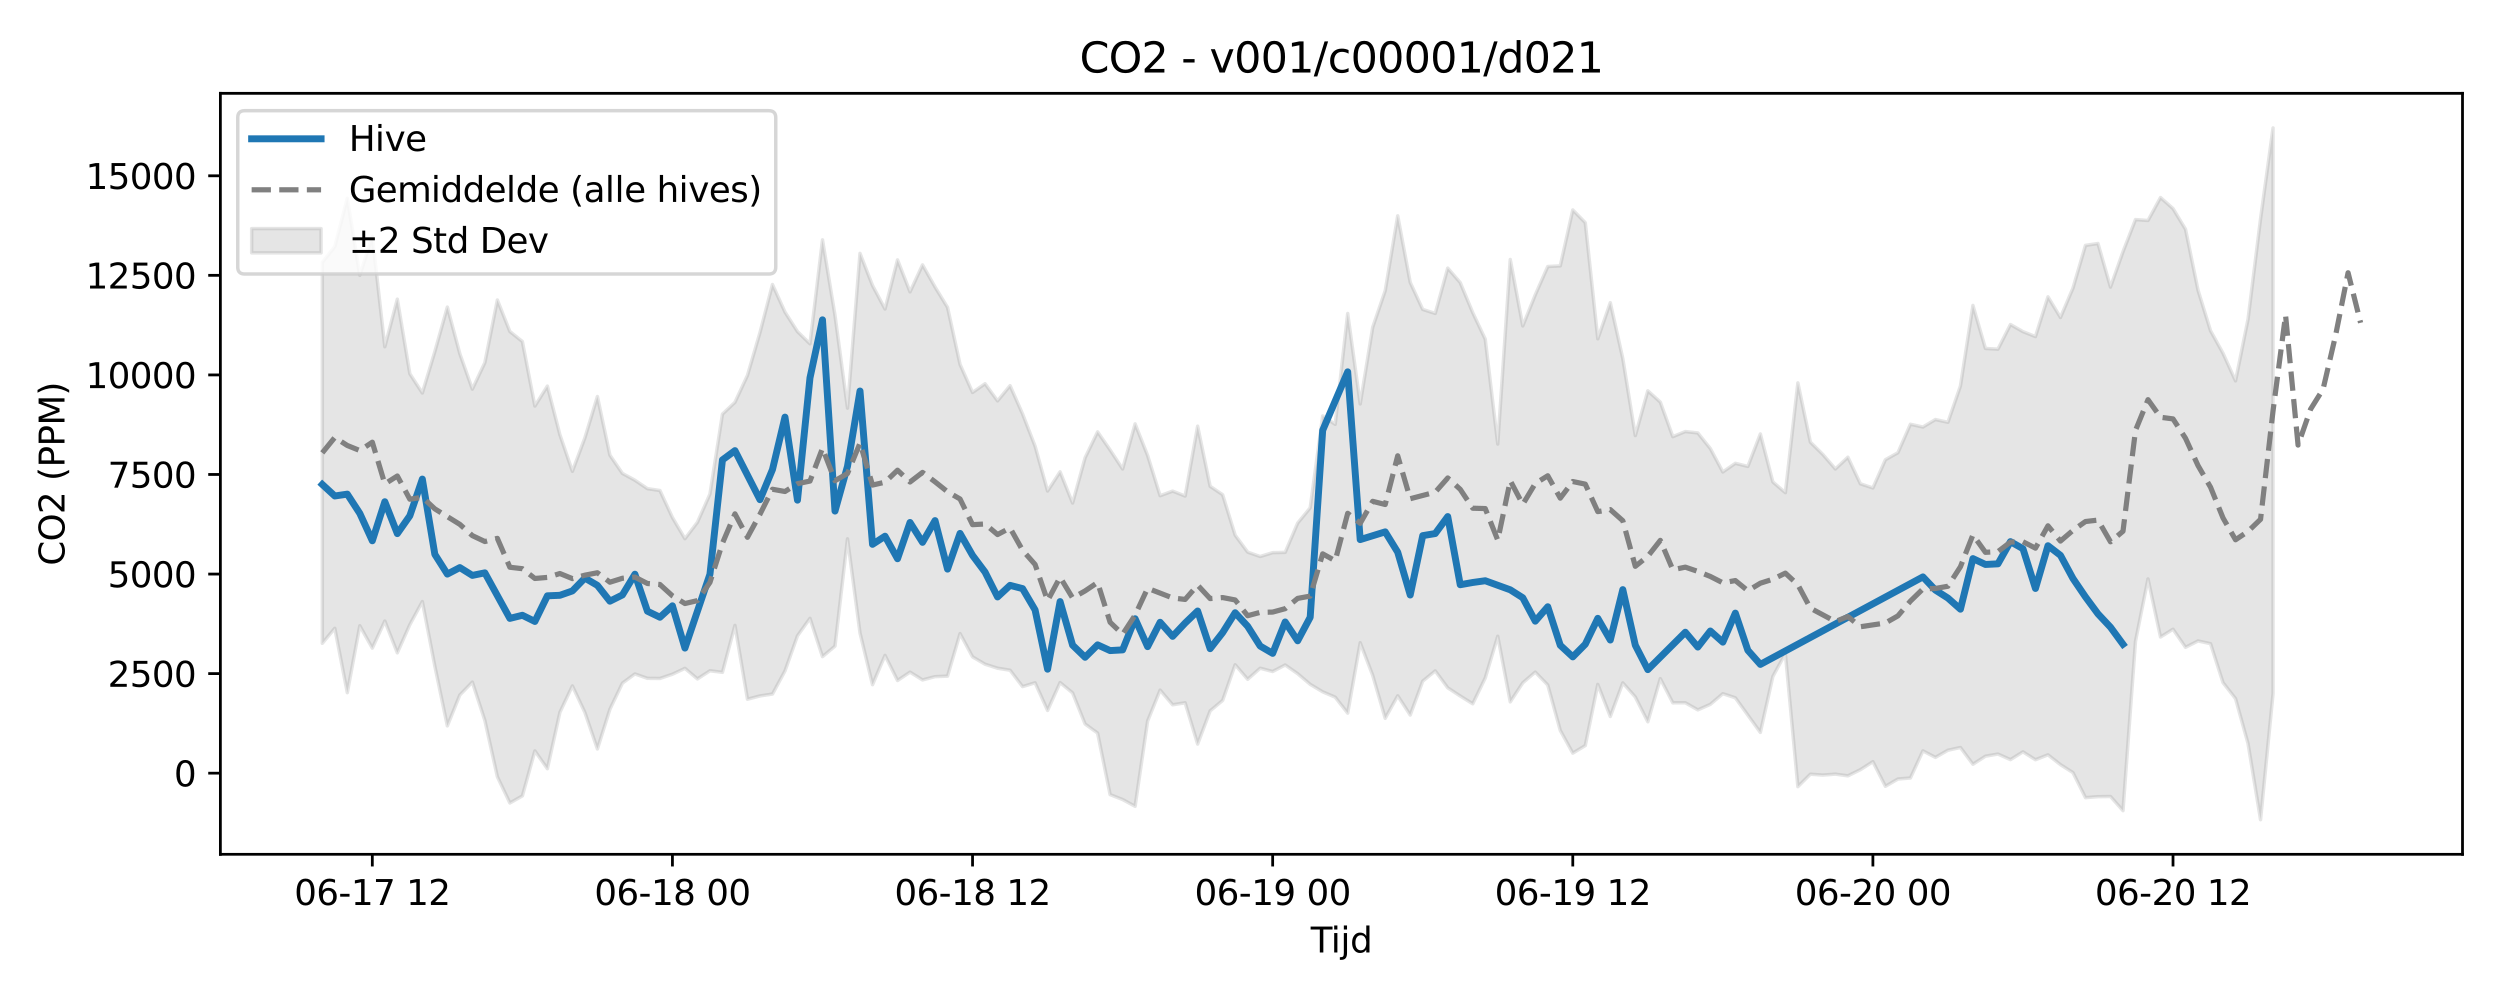 <?xml version="1.0" encoding="utf-8" standalone="no"?>
<!DOCTYPE svg PUBLIC "-//W3C//DTD SVG 1.1//EN"
  "http://www.w3.org/Graphics/SVG/1.1/DTD/svg11.dtd">
<svg xmlns:xlink="http://www.w3.org/1999/xlink" width="720pt" height="288pt" viewBox="0 0 720 288" xmlns="http://www.w3.org/2000/svg" version="1.1">
 <defs>
  <style type="text/css">*{stroke-linejoin: round; stroke-linecap: butt}</style>
 </defs>
 <g id="figure_1">
  <g id="patch_1">
   <path d="M 0 288 
L 720 288 
L 720 0 
L 0 0 
z
" style="fill: #ffffff"/>
  </g>
  <g id="axes_1">
   <g id="patch_2">
    <path d="M 63.47 246.04 
L 709.2 246.04 
L 709.2 26.88 
L 63.47 26.88 
z
" style="fill: #ffffff"/>
   </g>
   <g id="FillBetweenPolyCollection_1">
    <defs>
     <path id="mbb05ef20cb" d="M 92.821 -212.433 
L 92.821 -102.723 
L 96.423 -107.048 
L 100.024 -88.504 
L 103.626 -107.778 
L 107.227 -101.335 
L 110.828 -109.133 
L 114.43 -99.981 
L 118.031 -108.085 
L 121.633 -114.751 
L 125.234 -96.153 
L 128.835 -78.941 
L 132.437 -87.85 
L 136.038 -91.551 
L 139.639 -80.51 
L 143.241 -64.299 
L 146.842 -56.738 
L 150.444 -58.778 
L 154.045 -71.742 
L 157.646 -66.609 
L 161.248 -82.839 
L 164.849 -90.456 
L 168.451 -82.799 
L 172.052 -72.295 
L 175.653 -83.731 
L 179.255 -91.255 
L 182.856 -93.907 
L 186.458 -92.638 
L 190.059 -92.601 
L 193.66 -93.824 
L 197.262 -95.516 
L 200.863 -92.47 
L 204.465 -94.816 
L 208.066 -94.37 
L 211.667 -107.886 
L 215.269 -86.625 
L 218.87 -87.569 
L 222.472 -88.115 
L 226.073 -94.763 
L 229.674 -104.886 
L 233.276 -109.922 
L 236.877 -98.882 
L 240.479 -101.916 
L 244.08 -132.825 
L 247.681 -105.709 
L 251.283 -90.806 
L 254.884 -99.251 
L 258.486 -92.009 
L 262.087 -94.426 
L 265.688 -92.176 
L 269.29 -93.124 
L 272.891 -93.272 
L 276.492 -105.524 
L 280.094 -98.821 
L 283.695 -96.705 
L 287.297 -95.547 
L 290.898 -94.971 
L 294.499 -90.255 
L 298.101 -91.353 
L 301.702 -83.388 
L 305.304 -91.421 
L 308.905 -88.451 
L 312.506 -79.487 
L 316.108 -76.868 
L 319.709 -59.152 
L 323.311 -57.732 
L 326.912 -55.778 
L 330.513 -80.327 
L 334.115 -89.248 
L 337.716 -85.013 
L 341.318 -85.592 
L 344.919 -73.706 
L 348.52 -83.266 
L 352.122 -86.278 
L 355.723 -96.555 
L 359.325 -92.356 
L 362.926 -95.549 
L 366.527 -94.604 
L 370.129 -96.49 
L 373.73 -93.974 
L 377.332 -90.911 
L 380.933 -88.757 
L 384.534 -87.212 
L 388.136 -82.615 
L 391.737 -102.905 
L 395.338 -93.493 
L 398.94 -81.126 
L 402.541 -87.615 
L 406.143 -82.065 
L 409.744 -91.822 
L 413.345 -94.785 
L 416.947 -89.91 
L 420.548 -87.549 
L 424.15 -85.306 
L 427.751 -92.738 
L 431.352 -104.764 
L 434.954 -85.85 
L 438.555 -91.348 
L 442.157 -94.433 
L 445.758 -90.719 
L 449.359 -77.638 
L 452.961 -71.097 
L 456.562 -73.275 
L 460.164 -90.891 
L 463.765 -81.644 
L 467.366 -91.331 
L 470.968 -87.267 
L 474.569 -80.127 
L 478.171 -92.557 
L 481.772 -85.582 
L 485.373 -85.602 
L 488.975 -83.551 
L 492.576 -85.143 
L 496.178 -88.217 
L 499.779 -87.034 
L 503.38 -82.047 
L 506.982 -77.055 
L 510.583 -93.171 
L 514.184 -99.763 
L 517.786 -61.441 
L 521.387 -65.027 
L 524.989 -64.774 
L 528.59 -65.046 
L 532.191 -64.556 
L 535.793 -66.329 
L 539.394 -68.634 
L 542.996 -61.543 
L 546.597 -63.64 
L 550.198 -63.933 
L 553.8 -71.751 
L 557.401 -69.87 
L 561.003 -71.935 
L 564.604 -72.716 
L 568.205 -67.89 
L 571.807 -70.212 
L 575.408 -70.83 
L 579.01 -69.226 
L 582.611 -71.47 
L 586.212 -69.196 
L 589.814 -70.611 
L 593.415 -67.781 
L 597.017 -65.484 
L 600.618 -58.267 
L 604.219 -58.554 
L 607.821 -58.605 
L 611.422 -54.528 
L 615.024 -103.322 
L 618.625 -121.283 
L 622.226 -104.542 
L 625.828 -106.781 
L 629.429 -101.573 
L 633.031 -103.403 
L 636.632 -102.627 
L 640.233 -91.394 
L 643.835 -86.792 
L 647.436 -73.835 
L 651.037 -51.922 
L 654.639 -88.235 
L 654.639 -251.158 
L 654.639 -251.158 
L 651.037 -224.963 
L 647.436 -196.083 
L 643.835 -178.302 
L 640.233 -186.252 
L 636.632 -192.757 
L 633.031 -204.426 
L 629.429 -221.98 
L 625.828 -227.934 
L 622.226 -231.107 
L 618.625 -224.501 
L 615.024 -224.767 
L 611.422 -215.489 
L 607.821 -205.312 
L 604.219 -217.876 
L 600.618 -217.332 
L 597.017 -205.033 
L 593.415 -196.56 
L 589.814 -202.52 
L 586.212 -191.065 
L 582.611 -192.492 
L 579.01 -194.542 
L 575.408 -187.448 
L 571.807 -187.645 
L 568.205 -200.038 
L 564.604 -176.832 
L 561.003 -166.383 
L 557.401 -167.176 
L 553.8 -165.017 
L 550.198 -165.821 
L 546.597 -157.616 
L 542.996 -155.602 
L 539.394 -147.472 
L 535.793 -148.666 
L 532.191 -156.323 
L 528.59 -152.939 
L 524.989 -157.108 
L 521.387 -160.673 
L 517.786 -177.737 
L 514.184 -146.106 
L 510.583 -149.201 
L 506.982 -163.022 
L 503.38 -153.672 
L 499.779 -154.563 
L 496.178 -152.075 
L 492.576 -158.82 
L 488.975 -163.314 
L 485.373 -163.717 
L 481.772 -162.241 
L 478.171 -172.193 
L 474.569 -175.449 
L 470.968 -162.542 
L 467.366 -184.738 
L 463.765 -200.828 
L 460.164 -190.415 
L 456.562 -223.865 
L 452.961 -227.54 
L 449.359 -211.431 
L 445.758 -211.244 
L 442.157 -203.083 
L 438.555 -194.132 
L 434.954 -213.28 
L 431.352 -160.106 
L 427.751 -190.334 
L 424.15 -197.96 
L 420.548 -206.607 
L 416.947 -210.783 
L 413.345 -197.73 
L 409.744 -198.892 
L 406.143 -206.666 
L 402.541 -225.844 
L 398.94 -204.278 
L 395.338 -193.739 
L 391.737 -171.657 
L 388.136 -197.718 
L 384.534 -165.792 
L 380.933 -168.215 
L 377.332 -141.736 
L 373.73 -137.355 
L 370.129 -128.921 
L 366.527 -128.838 
L 362.926 -127.724 
L 359.325 -128.992 
L 355.723 -133.874 
L 352.122 -145.523 
L 348.52 -147.955 
L 344.919 -165.265 
L 341.318 -145.136 
L 337.716 -146.564 
L 334.115 -145.231 
L 330.513 -156.834 
L 326.912 -165.923 
L 323.311 -152.935 
L 319.709 -158.421 
L 316.108 -163.619 
L 312.506 -156.158 
L 308.905 -143.119 
L 305.304 -152.124 
L 301.702 -146.585 
L 298.101 -159.514 
L 294.499 -168.789 
L 290.898 -176.931 
L 287.297 -172.545 
L 283.695 -177.489 
L 280.094 -174.969 
L 276.492 -183.055 
L 272.891 -199.467 
L 269.29 -205.355 
L 265.688 -211.717 
L 262.087 -203.941 
L 258.486 -213.157 
L 254.884 -199.008 
L 251.283 -205.788 
L 247.681 -215.032 
L 244.08 -170.449 
L 240.479 -197.185 
L 236.877 -218.929 
L 233.276 -188.985 
L 229.674 -192.504 
L 226.073 -198.132 
L 222.472 -206.072 
L 218.87 -192.209 
L 215.269 -179.897 
L 211.667 -172.137 
L 208.066 -168.748 
L 204.465 -145.72 
L 200.863 -137.579 
L 197.262 -132.849 
L 193.66 -138.963 
L 190.059 -146.735 
L 186.458 -147.27 
L 182.856 -149.692 
L 179.255 -151.659 
L 175.653 -156.918 
L 172.052 -173.801 
L 168.451 -161.905 
L 164.849 -152.261 
L 161.248 -162.814 
L 157.646 -176.807 
L 154.045 -171.056 
L 150.444 -189.647 
L 146.842 -192.528 
L 143.241 -201.605 
L 139.639 -183.567 
L 136.038 -175.931 
L 132.437 -186.113 
L 128.835 -199.561 
L 125.234 -186.736 
L 121.633 -174.816 
L 118.031 -180.369 
L 114.43 -201.843 
L 110.828 -188.13 
L 107.227 -219.956 
L 103.626 -208.71 
L 100.024 -230.901 
L 96.423 -216.989 
L 92.821 -212.433 
z
" style="stroke: #808080; stroke-opacity: 0.2"/>
    </defs>
    <g clip-path="url(#pee15f8b1ff)">
     <use xlink:href="#mbb05ef20cb" x="0" y="288" style="fill: #808080; fill-opacity: 0.2; stroke: #808080; stroke-opacity: 0.2"/>
    </g>
   </g>
   <g id="matplotlib.axis_1">
    <g id="xtick_1">
     <g id="line2d_1">
      <defs>
       <path id="mfe177659dd" d="M 0 0 
L 0 3.5 
" style="stroke: #000000; stroke-width: 0.8"/>
      </defs>
      <g>
       <use xlink:href="#mfe177659dd" x="107.227" y="246.04" style="stroke: #000000; stroke-width: 0.8"/>
      </g>
     </g>
     <g id="text_1">
      <!-- 06-17 12 -->
      <g transform="translate(84.746 260.638) scale(0.1 -0.1)">
       <defs>
        <path id="DejaVuSans-30" d="M 2034 4250 
Q 1547 4250 1301 3770 
Q 1056 3291 1056 2328 
Q 1056 1369 1301 889 
Q 1547 409 2034 409 
Q 2525 409 2770 889 
Q 3016 1369 3016 2328 
Q 3016 3291 2770 3770 
Q 2525 4250 2034 4250 
z
M 2034 4750 
Q 2819 4750 3233 4129 
Q 3647 3509 3647 2328 
Q 3647 1150 3233 529 
Q 2819 -91 2034 -91 
Q 1250 -91 836 529 
Q 422 1150 422 2328 
Q 422 3509 836 4129 
Q 1250 4750 2034 4750 
z
" transform="scale(0.016)"/>
        <path id="DejaVuSans-36" d="M 2113 2584 
Q 1688 2584 1439 2293 
Q 1191 2003 1191 1497 
Q 1191 994 1439 701 
Q 1688 409 2113 409 
Q 2538 409 2786 701 
Q 3034 994 3034 1497 
Q 3034 2003 2786 2293 
Q 2538 2584 2113 2584 
z
M 3366 4563 
L 3366 3988 
Q 3128 4100 2886 4159 
Q 2644 4219 2406 4219 
Q 1781 4219 1451 3797 
Q 1122 3375 1075 2522 
Q 1259 2794 1537 2939 
Q 1816 3084 2150 3084 
Q 2853 3084 3261 2657 
Q 3669 2231 3669 1497 
Q 3669 778 3244 343 
Q 2819 -91 2113 -91 
Q 1303 -91 875 529 
Q 447 1150 447 2328 
Q 447 3434 972 4092 
Q 1497 4750 2381 4750 
Q 2619 4750 2861 4703 
Q 3103 4656 3366 4563 
z
" transform="scale(0.016)"/>
        <path id="DejaVuSans-2d" d="M 313 2009 
L 1997 2009 
L 1997 1497 
L 313 1497 
L 313 2009 
z
" transform="scale(0.016)"/>
        <path id="DejaVuSans-31" d="M 794 531 
L 1825 531 
L 1825 4091 
L 703 3866 
L 703 4441 
L 1819 4666 
L 2450 4666 
L 2450 531 
L 3481 531 
L 3481 0 
L 794 0 
L 794 531 
z
" transform="scale(0.016)"/>
        <path id="DejaVuSans-37" d="M 525 4666 
L 3525 4666 
L 3525 4397 
L 1831 0 
L 1172 0 
L 2766 4134 
L 525 4134 
L 525 4666 
z
" transform="scale(0.016)"/>
        <path id="DejaVuSans-20" transform="scale(0.016)"/>
        <path id="DejaVuSans-32" d="M 1228 531 
L 3431 531 
L 3431 0 
L 469 0 
L 469 531 
Q 828 903 1448 1529 
Q 2069 2156 2228 2338 
Q 2531 2678 2651 2914 
Q 2772 3150 2772 3378 
Q 2772 3750 2511 3984 
Q 2250 4219 1831 4219 
Q 1534 4219 1204 4116 
Q 875 4013 500 3803 
L 500 4441 
Q 881 4594 1212 4672 
Q 1544 4750 1819 4750 
Q 2544 4750 2975 4387 
Q 3406 4025 3406 3419 
Q 3406 3131 3298 2873 
Q 3191 2616 2906 2266 
Q 2828 2175 2409 1742 
Q 1991 1309 1228 531 
z
" transform="scale(0.016)"/>
       </defs>
       <use xlink:href="#DejaVuSans-30"/>
       <use xlink:href="#DejaVuSans-36" transform="translate(63.623 0)"/>
       <use xlink:href="#DejaVuSans-2d" transform="translate(127.246 0)"/>
       <use xlink:href="#DejaVuSans-31" transform="translate(163.33 0)"/>
       <use xlink:href="#DejaVuSans-37" transform="translate(226.953 0)"/>
       <use xlink:href="#DejaVuSans-20" transform="translate(290.576 0)"/>
       <use xlink:href="#DejaVuSans-31" transform="translate(322.363 0)"/>
       <use xlink:href="#DejaVuSans-32" transform="translate(385.986 0)"/>
      </g>
     </g>
    </g>
    <g id="xtick_2">
     <g id="line2d_2">
      <g>
       <use xlink:href="#mfe177659dd" x="193.66" y="246.04" style="stroke: #000000; stroke-width: 0.8"/>
      </g>
     </g>
     <g id="text_2">
      <!-- 06-18 00 -->
      <g transform="translate(171.18 260.638) scale(0.1 -0.1)">
       <defs>
        <path id="DejaVuSans-38" d="M 2034 2216 
Q 1584 2216 1326 1975 
Q 1069 1734 1069 1313 
Q 1069 891 1326 650 
Q 1584 409 2034 409 
Q 2484 409 2743 651 
Q 3003 894 3003 1313 
Q 3003 1734 2745 1975 
Q 2488 2216 2034 2216 
z
M 1403 2484 
Q 997 2584 770 2862 
Q 544 3141 544 3541 
Q 544 4100 942 4425 
Q 1341 4750 2034 4750 
Q 2731 4750 3128 4425 
Q 3525 4100 3525 3541 
Q 3525 3141 3298 2862 
Q 3072 2584 2669 2484 
Q 3125 2378 3379 2068 
Q 3634 1759 3634 1313 
Q 3634 634 3220 271 
Q 2806 -91 2034 -91 
Q 1263 -91 848 271 
Q 434 634 434 1313 
Q 434 1759 690 2068 
Q 947 2378 1403 2484 
z
M 1172 3481 
Q 1172 3119 1398 2916 
Q 1625 2713 2034 2713 
Q 2441 2713 2670 2916 
Q 2900 3119 2900 3481 
Q 2900 3844 2670 4047 
Q 2441 4250 2034 4250 
Q 1625 4250 1398 4047 
Q 1172 3844 1172 3481 
z
" transform="scale(0.016)"/>
       </defs>
       <use xlink:href="#DejaVuSans-30"/>
       <use xlink:href="#DejaVuSans-36" transform="translate(63.623 0)"/>
       <use xlink:href="#DejaVuSans-2d" transform="translate(127.246 0)"/>
       <use xlink:href="#DejaVuSans-31" transform="translate(163.33 0)"/>
       <use xlink:href="#DejaVuSans-38" transform="translate(226.953 0)"/>
       <use xlink:href="#DejaVuSans-20" transform="translate(290.576 0)"/>
       <use xlink:href="#DejaVuSans-30" transform="translate(322.363 0)"/>
       <use xlink:href="#DejaVuSans-30" transform="translate(385.986 0)"/>
      </g>
     </g>
    </g>
    <g id="xtick_3">
     <g id="line2d_3">
      <g>
       <use xlink:href="#mfe177659dd" x="280.094" y="246.04" style="stroke: #000000; stroke-width: 0.8"/>
      </g>
     </g>
     <g id="text_3">
      <!-- 06-18 12 -->
      <g transform="translate(257.613 260.638) scale(0.1 -0.1)">
       <use xlink:href="#DejaVuSans-30"/>
       <use xlink:href="#DejaVuSans-36" transform="translate(63.623 0)"/>
       <use xlink:href="#DejaVuSans-2d" transform="translate(127.246 0)"/>
       <use xlink:href="#DejaVuSans-31" transform="translate(163.33 0)"/>
       <use xlink:href="#DejaVuSans-38" transform="translate(226.953 0)"/>
       <use xlink:href="#DejaVuSans-20" transform="translate(290.576 0)"/>
       <use xlink:href="#DejaVuSans-31" transform="translate(322.363 0)"/>
       <use xlink:href="#DejaVuSans-32" transform="translate(385.986 0)"/>
      </g>
     </g>
    </g>
    <g id="xtick_4">
     <g id="line2d_4">
      <g>
       <use xlink:href="#mfe177659dd" x="366.527" y="246.04" style="stroke: #000000; stroke-width: 0.8"/>
      </g>
     </g>
     <g id="text_4">
      <!-- 06-19 00 -->
      <g transform="translate(344.047 260.638) scale(0.1 -0.1)">
       <defs>
        <path id="DejaVuSans-39" d="M 703 97 
L 703 672 
Q 941 559 1184 500 
Q 1428 441 1663 441 
Q 2288 441 2617 861 
Q 2947 1281 2994 2138 
Q 2813 1869 2534 1725 
Q 2256 1581 1919 1581 
Q 1219 1581 811 2004 
Q 403 2428 403 3163 
Q 403 3881 828 4315 
Q 1253 4750 1959 4750 
Q 2769 4750 3195 4129 
Q 3622 3509 3622 2328 
Q 3622 1225 3098 567 
Q 2575 -91 1691 -91 
Q 1453 -91 1209 -44 
Q 966 3 703 97 
z
M 1959 2075 
Q 2384 2075 2632 2365 
Q 2881 2656 2881 3163 
Q 2881 3666 2632 3958 
Q 2384 4250 1959 4250 
Q 1534 4250 1286 3958 
Q 1038 3666 1038 3163 
Q 1038 2656 1286 2365 
Q 1534 2075 1959 2075 
z
" transform="scale(0.016)"/>
       </defs>
       <use xlink:href="#DejaVuSans-30"/>
       <use xlink:href="#DejaVuSans-36" transform="translate(63.623 0)"/>
       <use xlink:href="#DejaVuSans-2d" transform="translate(127.246 0)"/>
       <use xlink:href="#DejaVuSans-31" transform="translate(163.33 0)"/>
       <use xlink:href="#DejaVuSans-39" transform="translate(226.953 0)"/>
       <use xlink:href="#DejaVuSans-20" transform="translate(290.576 0)"/>
       <use xlink:href="#DejaVuSans-30" transform="translate(322.363 0)"/>
       <use xlink:href="#DejaVuSans-30" transform="translate(385.986 0)"/>
      </g>
     </g>
    </g>
    <g id="xtick_5">
     <g id="line2d_5">
      <g>
       <use xlink:href="#mfe177659dd" x="452.961" y="246.04" style="stroke: #000000; stroke-width: 0.8"/>
      </g>
     </g>
     <g id="text_5">
      <!-- 06-19 12 -->
      <g transform="translate(430.48 260.638) scale(0.1 -0.1)">
       <use xlink:href="#DejaVuSans-30"/>
       <use xlink:href="#DejaVuSans-36" transform="translate(63.623 0)"/>
       <use xlink:href="#DejaVuSans-2d" transform="translate(127.246 0)"/>
       <use xlink:href="#DejaVuSans-31" transform="translate(163.33 0)"/>
       <use xlink:href="#DejaVuSans-39" transform="translate(226.953 0)"/>
       <use xlink:href="#DejaVuSans-20" transform="translate(290.576 0)"/>
       <use xlink:href="#DejaVuSans-31" transform="translate(322.363 0)"/>
       <use xlink:href="#DejaVuSans-32" transform="translate(385.986 0)"/>
      </g>
     </g>
    </g>
    <g id="xtick_6">
     <g id="line2d_6">
      <g>
       <use xlink:href="#mfe177659dd" x="539.394" y="246.04" style="stroke: #000000; stroke-width: 0.8"/>
      </g>
     </g>
     <g id="text_6">
      <!-- 06-20 00 -->
      <g transform="translate(516.914 260.638) scale(0.1 -0.1)">
       <use xlink:href="#DejaVuSans-30"/>
       <use xlink:href="#DejaVuSans-36" transform="translate(63.623 0)"/>
       <use xlink:href="#DejaVuSans-2d" transform="translate(127.246 0)"/>
       <use xlink:href="#DejaVuSans-32" transform="translate(163.33 0)"/>
       <use xlink:href="#DejaVuSans-30" transform="translate(226.953 0)"/>
       <use xlink:href="#DejaVuSans-20" transform="translate(290.576 0)"/>
       <use xlink:href="#DejaVuSans-30" transform="translate(322.363 0)"/>
       <use xlink:href="#DejaVuSans-30" transform="translate(385.986 0)"/>
      </g>
     </g>
    </g>
    <g id="xtick_7">
     <g id="line2d_7">
      <g>
       <use xlink:href="#mfe177659dd" x="625.828" y="246.04" style="stroke: #000000; stroke-width: 0.8"/>
      </g>
     </g>
     <g id="text_7">
      <!-- 06-20 12 -->
      <g transform="translate(603.347 260.638) scale(0.1 -0.1)">
       <use xlink:href="#DejaVuSans-30"/>
       <use xlink:href="#DejaVuSans-36" transform="translate(63.623 0)"/>
       <use xlink:href="#DejaVuSans-2d" transform="translate(127.246 0)"/>
       <use xlink:href="#DejaVuSans-32" transform="translate(163.33 0)"/>
       <use xlink:href="#DejaVuSans-30" transform="translate(226.953 0)"/>
       <use xlink:href="#DejaVuSans-20" transform="translate(290.576 0)"/>
       <use xlink:href="#DejaVuSans-31" transform="translate(322.363 0)"/>
       <use xlink:href="#DejaVuSans-32" transform="translate(385.986 0)"/>
      </g>
     </g>
    </g>
    <g id="text_8">
     <!-- Tijd -->
     <g transform="translate(377.485 274.317) scale(0.1 -0.1)">
      <defs>
       <path id="DejaVuSans-54" d="M -19 4666 
L 3928 4666 
L 3928 4134 
L 2272 4134 
L 2272 0 
L 1638 0 
L 1638 4134 
L -19 4134 
L -19 4666 
z
" transform="scale(0.016)"/>
       <path id="DejaVuSans-69" d="M 603 3500 
L 1178 3500 
L 1178 0 
L 603 0 
L 603 3500 
z
M 603 4863 
L 1178 4863 
L 1178 4134 
L 603 4134 
L 603 4863 
z
" transform="scale(0.016)"/>
       <path id="DejaVuSans-6a" d="M 603 3500 
L 1178 3500 
L 1178 -63 
Q 1178 -731 923 -1031 
Q 669 -1331 103 -1331 
L -116 -1331 
L -116 -844 
L 38 -844 
Q 366 -844 484 -692 
Q 603 -541 603 -63 
L 603 3500 
z
M 603 4863 
L 1178 4863 
L 1178 4134 
L 603 4134 
L 603 4863 
z
" transform="scale(0.016)"/>
       <path id="DejaVuSans-64" d="M 2906 2969 
L 2906 4863 
L 3481 4863 
L 3481 0 
L 2906 0 
L 2906 525 
Q 2725 213 2448 61 
Q 2172 -91 1784 -91 
Q 1150 -91 751 415 
Q 353 922 353 1747 
Q 353 2572 751 3078 
Q 1150 3584 1784 3584 
Q 2172 3584 2448 3432 
Q 2725 3281 2906 2969 
z
M 947 1747 
Q 947 1113 1208 752 
Q 1469 391 1925 391 
Q 2381 391 2643 752 
Q 2906 1113 2906 1747 
Q 2906 2381 2643 2742 
Q 2381 3103 1925 3103 
Q 1469 3103 1208 2742 
Q 947 2381 947 1747 
z
" transform="scale(0.016)"/>
      </defs>
      <use xlink:href="#DejaVuSans-54"/>
      <use xlink:href="#DejaVuSans-69" transform="translate(57.959 0)"/>
      <use xlink:href="#DejaVuSans-6a" transform="translate(85.742 0)"/>
      <use xlink:href="#DejaVuSans-64" transform="translate(113.525 0)"/>
     </g>
    </g>
   </g>
   <g id="matplotlib.axis_2">
    <g id="ytick_1">
     <g id="line2d_8">
      <defs>
       <path id="m4485e64147" d="M 0 0 
L -3.5 0 
" style="stroke: #000000; stroke-width: 0.8"/>
      </defs>
      <g>
       <use xlink:href="#m4485e64147" x="63.47" y="222.671" style="stroke: #000000; stroke-width: 0.8"/>
      </g>
     </g>
     <g id="text_9">
      <!-- 0 -->
      <g transform="translate(50.108 226.471) scale(0.1 -0.1)">
       <use xlink:href="#DejaVuSans-30"/>
      </g>
     </g>
    </g>
    <g id="ytick_2">
     <g id="line2d_9">
      <g>
       <use xlink:href="#m4485e64147" x="63.47" y="193.998" style="stroke: #000000; stroke-width: 0.8"/>
      </g>
     </g>
     <g id="text_10">
      <!-- 2500 -->
      <g transform="translate(31.02 197.797) scale(0.1 -0.1)">
       <defs>
        <path id="DejaVuSans-35" d="M 691 4666 
L 3169 4666 
L 3169 4134 
L 1269 4134 
L 1269 2991 
Q 1406 3038 1543 3061 
Q 1681 3084 1819 3084 
Q 2600 3084 3056 2656 
Q 3513 2228 3513 1497 
Q 3513 744 3044 326 
Q 2575 -91 1722 -91 
Q 1428 -91 1123 -41 
Q 819 9 494 109 
L 494 744 
Q 775 591 1075 516 
Q 1375 441 1709 441 
Q 2250 441 2565 725 
Q 2881 1009 2881 1497 
Q 2881 1984 2565 2268 
Q 2250 2553 1709 2553 
Q 1456 2553 1204 2497 
Q 953 2441 691 2322 
L 691 4666 
z
" transform="scale(0.016)"/>
       </defs>
       <use xlink:href="#DejaVuSans-32"/>
       <use xlink:href="#DejaVuSans-35" transform="translate(63.623 0)"/>
       <use xlink:href="#DejaVuSans-30" transform="translate(127.246 0)"/>
       <use xlink:href="#DejaVuSans-30" transform="translate(190.869 0)"/>
      </g>
     </g>
    </g>
    <g id="ytick_3">
     <g id="line2d_10">
      <g>
       <use xlink:href="#m4485e64147" x="63.47" y="165.324" style="stroke: #000000; stroke-width: 0.8"/>
      </g>
     </g>
     <g id="text_11">
      <!-- 5000 -->
      <g transform="translate(31.02 169.123) scale(0.1 -0.1)">
       <use xlink:href="#DejaVuSans-35"/>
       <use xlink:href="#DejaVuSans-30" transform="translate(63.623 0)"/>
       <use xlink:href="#DejaVuSans-30" transform="translate(127.246 0)"/>
       <use xlink:href="#DejaVuSans-30" transform="translate(190.869 0)"/>
      </g>
     </g>
    </g>
    <g id="ytick_4">
     <g id="line2d_11">
      <g>
       <use xlink:href="#m4485e64147" x="63.47" y="136.65" style="stroke: #000000; stroke-width: 0.8"/>
      </g>
     </g>
     <g id="text_12">
      <!-- 7500 -->
      <g transform="translate(31.02 140.449) scale(0.1 -0.1)">
       <use xlink:href="#DejaVuSans-37"/>
       <use xlink:href="#DejaVuSans-35" transform="translate(63.623 0)"/>
       <use xlink:href="#DejaVuSans-30" transform="translate(127.246 0)"/>
       <use xlink:href="#DejaVuSans-30" transform="translate(190.869 0)"/>
      </g>
     </g>
    </g>
    <g id="ytick_5">
     <g id="line2d_12">
      <g>
       <use xlink:href="#m4485e64147" x="63.47" y="107.976" style="stroke: #000000; stroke-width: 0.8"/>
      </g>
     </g>
     <g id="text_13">
      <!-- 10000 -->
      <g transform="translate(24.657 111.775) scale(0.1 -0.1)">
       <use xlink:href="#DejaVuSans-31"/>
       <use xlink:href="#DejaVuSans-30" transform="translate(63.623 0)"/>
       <use xlink:href="#DejaVuSans-30" transform="translate(127.246 0)"/>
       <use xlink:href="#DejaVuSans-30" transform="translate(190.869 0)"/>
       <use xlink:href="#DejaVuSans-30" transform="translate(254.492 0)"/>
      </g>
     </g>
    </g>
    <g id="ytick_6">
     <g id="line2d_13">
      <g>
       <use xlink:href="#m4485e64147" x="63.47" y="79.302" style="stroke: #000000; stroke-width: 0.8"/>
      </g>
     </g>
     <g id="text_14">
      <!-- 12500 -->
      <g transform="translate(24.657 83.101) scale(0.1 -0.1)">
       <use xlink:href="#DejaVuSans-31"/>
       <use xlink:href="#DejaVuSans-32" transform="translate(63.623 0)"/>
       <use xlink:href="#DejaVuSans-35" transform="translate(127.246 0)"/>
       <use xlink:href="#DejaVuSans-30" transform="translate(190.869 0)"/>
       <use xlink:href="#DejaVuSans-30" transform="translate(254.492 0)"/>
      </g>
     </g>
    </g>
    <g id="ytick_7">
     <g id="line2d_14">
      <g>
       <use xlink:href="#m4485e64147" x="63.47" y="50.628" style="stroke: #000000; stroke-width: 0.8"/>
      </g>
     </g>
     <g id="text_15">
      <!-- 15000 -->
      <g transform="translate(24.657 54.427) scale(0.1 -0.1)">
       <use xlink:href="#DejaVuSans-31"/>
       <use xlink:href="#DejaVuSans-35" transform="translate(63.623 0)"/>
       <use xlink:href="#DejaVuSans-30" transform="translate(127.246 0)"/>
       <use xlink:href="#DejaVuSans-30" transform="translate(190.869 0)"/>
       <use xlink:href="#DejaVuSans-30" transform="translate(254.492 0)"/>
      </g>
     </g>
    </g>
    <g id="text_16">
     <!-- CO2 (PPM) -->
     <g transform="translate(18.578 162.903) rotate(-90) scale(0.1 -0.1)">
      <defs>
       <path id="DejaVuSans-43" d="M 4122 4306 
L 4122 3641 
Q 3803 3938 3442 4084 
Q 3081 4231 2675 4231 
Q 1875 4231 1450 3742 
Q 1025 3253 1025 2328 
Q 1025 1406 1450 917 
Q 1875 428 2675 428 
Q 3081 428 3442 575 
Q 3803 722 4122 1019 
L 4122 359 
Q 3791 134 3420 21 
Q 3050 -91 2638 -91 
Q 1578 -91 968 557 
Q 359 1206 359 2328 
Q 359 3453 968 4101 
Q 1578 4750 2638 4750 
Q 3056 4750 3426 4639 
Q 3797 4528 4122 4306 
z
" transform="scale(0.016)"/>
       <path id="DejaVuSans-4f" d="M 2522 4238 
Q 1834 4238 1429 3725 
Q 1025 3213 1025 2328 
Q 1025 1447 1429 934 
Q 1834 422 2522 422 
Q 3209 422 3611 934 
Q 4013 1447 4013 2328 
Q 4013 3213 3611 3725 
Q 3209 4238 2522 4238 
z
M 2522 4750 
Q 3503 4750 4090 4092 
Q 4678 3434 4678 2328 
Q 4678 1225 4090 567 
Q 3503 -91 2522 -91 
Q 1538 -91 948 565 
Q 359 1222 359 2328 
Q 359 3434 948 4092 
Q 1538 4750 2522 4750 
z
" transform="scale(0.016)"/>
       <path id="DejaVuSans-28" d="M 1984 4856 
Q 1566 4138 1362 3434 
Q 1159 2731 1159 2009 
Q 1159 1288 1364 580 
Q 1569 -128 1984 -844 
L 1484 -844 
Q 1016 -109 783 600 
Q 550 1309 550 2009 
Q 550 2706 781 3412 
Q 1013 4119 1484 4856 
L 1984 4856 
z
" transform="scale(0.016)"/>
       <path id="DejaVuSans-50" d="M 1259 4147 
L 1259 2394 
L 2053 2394 
Q 2494 2394 2734 2622 
Q 2975 2850 2975 3272 
Q 2975 3691 2734 3919 
Q 2494 4147 2053 4147 
L 1259 4147 
z
M 628 4666 
L 2053 4666 
Q 2838 4666 3239 4311 
Q 3641 3956 3641 3272 
Q 3641 2581 3239 2228 
Q 2838 1875 2053 1875 
L 1259 1875 
L 1259 0 
L 628 0 
L 628 4666 
z
" transform="scale(0.016)"/>
       <path id="DejaVuSans-4d" d="M 628 4666 
L 1569 4666 
L 2759 1491 
L 3956 4666 
L 4897 4666 
L 4897 0 
L 4281 0 
L 4281 4097 
L 3078 897 
L 2444 897 
L 1241 4097 
L 1241 0 
L 628 0 
L 628 4666 
z
" transform="scale(0.016)"/>
       <path id="DejaVuSans-29" d="M 513 4856 
L 1013 4856 
Q 1481 4119 1714 3412 
Q 1947 2706 1947 2009 
Q 1947 1309 1714 600 
Q 1481 -109 1013 -844 
L 513 -844 
Q 928 -128 1133 580 
Q 1338 1288 1338 2009 
Q 1338 2731 1133 3434 
Q 928 4138 513 4856 
z
" transform="scale(0.016)"/>
      </defs>
      <use xlink:href="#DejaVuSans-43"/>
      <use xlink:href="#DejaVuSans-4f" transform="translate(69.824 0)"/>
      <use xlink:href="#DejaVuSans-32" transform="translate(148.535 0)"/>
      <use xlink:href="#DejaVuSans-20" transform="translate(212.158 0)"/>
      <use xlink:href="#DejaVuSans-28" transform="translate(243.945 0)"/>
      <use xlink:href="#DejaVuSans-50" transform="translate(282.959 0)"/>
      <use xlink:href="#DejaVuSans-50" transform="translate(343.262 0)"/>
      <use xlink:href="#DejaVuSans-4d" transform="translate(403.564 0)"/>
      <use xlink:href="#DejaVuSans-29" transform="translate(489.844 0)"/>
     </g>
    </g>
   </g>
   <g id="line2d_15">
    <path d="M 92.821 139.529 
L 96.423 142.843 
L 100.024 142.312 
L 103.626 147.863 
L 107.227 155.743 
L 110.828 144.501 
L 114.43 153.678 
L 118.031 148.551 
L 121.633 137.98 
L 125.234 159.65 
L 128.835 165.339 
L 132.437 163.462 
L 136.038 165.714 
L 139.639 164.98 
L 146.842 178.097 
L 150.444 177.2 
L 154.045 178.98 
L 157.646 171.594 
L 161.248 171.448 
L 164.849 170.187 
L 168.451 166.482 
L 172.052 168.589 
L 175.653 173.142 
L 179.255 171.341 
L 182.856 165.377 
L 186.458 176.025 
L 190.059 177.768 
L 193.66 174.476 
L 197.262 186.646 
L 204.465 165.37 
L 208.066 132.444 
L 211.667 129.785 
L 218.87 143.902 
L 222.472 135.228 
L 226.073 120.134 
L 229.674 144.044 
L 233.276 108.813 
L 236.877 92.114 
L 240.479 147.187 
L 244.08 134.276 
L 247.681 112.617 
L 251.283 156.767 
L 254.884 154.431 
L 258.486 160.914 
L 262.087 150.476 
L 265.688 156.194 
L 269.29 149.937 
L 272.891 163.902 
L 276.492 153.625 
L 280.094 159.95 
L 283.695 164.767 
L 287.297 171.919 
L 290.898 168.581 
L 294.499 169.518 
L 298.101 175.658 
L 301.702 192.724 
L 305.304 173.257 
L 308.905 185.808 
L 312.506 189.295 
L 316.108 185.72 
L 319.709 187.368 
L 323.311 187.166 
L 326.912 178.204 
L 330.513 186.233 
L 334.115 179.219 
L 337.716 183.27 
L 341.318 179.439 
L 344.919 175.975 
L 348.52 186.818 
L 352.122 182.199 
L 355.723 176.468 
L 359.325 180.368 
L 362.926 186.065 
L 366.527 188.167 
L 370.129 179.129 
L 373.73 184.547 
L 377.332 177.78 
L 380.933 123.926 
L 388.136 107.093 
L 391.737 155.403 
L 398.94 153.177 
L 402.541 159.031 
L 406.143 171.362 
L 409.744 154.264 
L 413.345 153.665 
L 416.947 148.773 
L 420.548 168.401 
L 424.15 167.755 
L 427.751 167.254 
L 434.954 169.866 
L 438.555 172.154 
L 442.157 178.896 
L 445.758 174.746 
L 449.359 185.843 
L 452.961 189.18 
L 456.562 185.537 
L 460.164 178.084 
L 463.765 184.329 
L 467.366 169.816 
L 470.968 185.82 
L 474.569 192.851 
L 485.373 182.081 
L 488.975 186.351 
L 492.576 181.731 
L 496.178 184.937 
L 499.779 176.581 
L 503.38 187.282 
L 506.982 191.348 
L 553.8 166.15 
L 557.401 169.946 
L 561.003 172.246 
L 564.604 175.446 
L 568.205 160.881 
L 571.807 162.567 
L 575.408 162.382 
L 579.01 155.993 
L 582.611 158.029 
L 586.212 169.476 
L 589.814 157.169 
L 593.415 159.941 
L 597.017 166.612 
L 600.618 171.919 
L 604.219 176.793 
L 607.821 180.636 
L 611.422 185.545 
L 611.422 185.545 
" clip-path="url(#pee15f8b1ff)" style="fill: none; stroke: #1f77b4; stroke-width: 2; stroke-linecap: square"/>
   </g>
   <g id="line2d_16">
    <path d="M 92.821 130.422 
L 96.423 125.982 
L 100.024 128.298 
L 103.626 129.756 
L 107.227 127.355 
L 110.828 139.369 
L 114.43 137.088 
L 118.031 143.773 
L 121.633 143.216 
L 125.234 146.555 
L 132.437 151.018 
L 136.038 154.259 
L 139.639 155.961 
L 143.241 155.048 
L 146.842 163.367 
L 150.444 163.788 
L 154.045 166.601 
L 157.646 166.292 
L 161.248 165.174 
L 164.849 166.642 
L 168.451 165.648 
L 172.052 164.952 
L 175.653 167.676 
L 179.255 166.543 
L 182.856 166.2 
L 186.458 168.046 
L 190.059 168.332 
L 193.66 171.606 
L 197.262 173.817 
L 200.863 172.975 
L 204.465 167.732 
L 208.066 156.441 
L 211.667 147.989 
L 215.269 154.739 
L 218.87 148.111 
L 222.472 140.907 
L 226.073 141.552 
L 229.674 139.305 
L 233.276 138.546 
L 236.877 129.095 
L 240.479 138.449 
L 244.08 136.363 
L 247.681 127.629 
L 251.283 139.703 
L 254.884 138.871 
L 258.486 135.417 
L 262.087 138.817 
L 265.688 136.053 
L 269.29 138.761 
L 272.891 141.63 
L 276.492 143.71 
L 280.094 151.105 
L 283.695 150.903 
L 287.297 153.954 
L 290.898 152.049 
L 294.499 158.478 
L 298.101 162.566 
L 301.702 173.013 
L 305.304 166.227 
L 308.905 172.215 
L 312.506 170.178 
L 316.108 167.756 
L 319.709 179.214 
L 323.311 182.666 
L 326.912 177.15 
L 330.513 169.419 
L 337.716 172.211 
L 341.318 172.636 
L 344.919 168.514 
L 348.52 172.39 
L 352.122 172.1 
L 355.723 172.785 
L 359.325 177.326 
L 362.926 176.363 
L 366.527 176.279 
L 370.129 175.295 
L 373.73 172.335 
L 377.332 171.677 
L 380.933 159.514 
L 384.534 161.498 
L 388.136 147.833 
L 391.737 150.719 
L 395.338 144.384 
L 398.94 145.298 
L 402.541 131.271 
L 406.143 143.634 
L 413.345 141.743 
L 416.947 137.653 
L 420.548 140.922 
L 424.15 146.367 
L 427.751 146.464 
L 431.352 155.565 
L 434.954 138.435 
L 438.555 145.26 
L 442.157 139.242 
L 445.758 137.019 
L 449.359 143.465 
L 452.961 138.682 
L 456.562 139.43 
L 460.164 147.347 
L 463.765 146.764 
L 467.366 149.965 
L 470.968 163.096 
L 474.569 160.212 
L 478.171 155.625 
L 481.772 164.089 
L 485.373 163.34 
L 488.975 164.568 
L 492.576 166.018 
L 496.178 167.854 
L 499.779 167.201 
L 503.38 170.141 
L 506.982 167.962 
L 510.583 166.814 
L 514.184 165.065 
L 517.786 168.411 
L 521.387 175.15 
L 528.59 179.008 
L 532.191 177.56 
L 535.793 180.502 
L 542.996 179.427 
L 546.597 177.372 
L 550.198 173.123 
L 553.8 169.616 
L 557.401 169.477 
L 561.003 168.841 
L 564.604 163.226 
L 568.205 154.036 
L 571.807 159.071 
L 575.408 158.861 
L 579.01 156.116 
L 582.611 156.019 
L 586.212 157.87 
L 589.814 151.434 
L 593.415 155.829 
L 597.017 152.741 
L 600.618 150.2 
L 604.219 149.785 
L 607.821 156.042 
L 611.422 152.992 
L 615.024 123.955 
L 618.625 115.108 
L 622.226 120.175 
L 625.828 120.643 
L 629.429 126.223 
L 633.031 134.085 
L 636.632 140.308 
L 640.233 149.177 
L 643.835 155.453 
L 647.436 153.041 
L 651.037 149.558 
L 654.639 118.303 
L 658.24 90.772 
L 661.842 128.178 
L 665.443 117.855 
L 669.044 112.09 
L 672.646 96.602 
L 676.247 78.557 
L 679.849 92.97 
L 679.849 92.97 
" clip-path="url(#pee15f8b1ff)" style="fill: none; stroke-dasharray: 5.55,2.4; stroke-dashoffset: 0; stroke: #808080; stroke-width: 1.5"/>
   </g>
   <g id="patch_3">
    <path d="M 63.47 246.04 
L 63.47 26.88 
" style="fill: none; stroke: #000000; stroke-width: 0.8; stroke-linejoin: miter; stroke-linecap: square"/>
   </g>
   <g id="patch_4">
    <path d="M 709.2 246.04 
L 709.2 26.88 
" style="fill: none; stroke: #000000; stroke-width: 0.8; stroke-linejoin: miter; stroke-linecap: square"/>
   </g>
   <g id="patch_5">
    <path d="M 63.47 246.04 
L 709.2 246.04 
" style="fill: none; stroke: #000000; stroke-width: 0.8; stroke-linejoin: miter; stroke-linecap: square"/>
   </g>
   <g id="patch_6">
    <path d="M 63.47 26.88 
L 709.2 26.88 
" style="fill: none; stroke: #000000; stroke-width: 0.8; stroke-linejoin: miter; stroke-linecap: square"/>
   </g>
   <g id="text_17">
    <!-- CO2 - v001/c00001/d021 -->
    <g transform="translate(310.932 20.88) scale(0.12 -0.12)">
     <defs>
      <path id="DejaVuSans-76" d="M 191 3500 
L 800 3500 
L 1894 563 
L 2988 3500 
L 3597 3500 
L 2284 0 
L 1503 0 
L 191 3500 
z
" transform="scale(0.016)"/>
      <path id="DejaVuSans-2f" d="M 1625 4666 
L 2156 4666 
L 531 -594 
L 0 -594 
L 1625 4666 
z
" transform="scale(0.016)"/>
      <path id="DejaVuSans-63" d="M 3122 3366 
L 3122 2828 
Q 2878 2963 2633 3030 
Q 2388 3097 2138 3097 
Q 1578 3097 1268 2742 
Q 959 2388 959 1747 
Q 959 1106 1268 751 
Q 1578 397 2138 397 
Q 2388 397 2633 464 
Q 2878 531 3122 666 
L 3122 134 
Q 2881 22 2623 -34 
Q 2366 -91 2075 -91 
Q 1284 -91 818 406 
Q 353 903 353 1747 
Q 353 2603 823 3093 
Q 1294 3584 2113 3584 
Q 2378 3584 2631 3529 
Q 2884 3475 3122 3366 
z
" transform="scale(0.016)"/>
     </defs>
     <use xlink:href="#DejaVuSans-43"/>
     <use xlink:href="#DejaVuSans-4f" transform="translate(69.824 0)"/>
     <use xlink:href="#DejaVuSans-32" transform="translate(148.535 0)"/>
     <use xlink:href="#DejaVuSans-20" transform="translate(212.158 0)"/>
     <use xlink:href="#DejaVuSans-2d" transform="translate(243.945 0)"/>
     <use xlink:href="#DejaVuSans-20" transform="translate(280.029 0)"/>
     <use xlink:href="#DejaVuSans-76" transform="translate(311.816 0)"/>
     <use xlink:href="#DejaVuSans-30" transform="translate(370.996 0)"/>
     <use xlink:href="#DejaVuSans-30" transform="translate(434.619 0)"/>
     <use xlink:href="#DejaVuSans-31" transform="translate(498.242 0)"/>
     <use xlink:href="#DejaVuSans-2f" transform="translate(561.865 0)"/>
     <use xlink:href="#DejaVuSans-63" transform="translate(595.557 0)"/>
     <use xlink:href="#DejaVuSans-30" transform="translate(650.537 0)"/>
     <use xlink:href="#DejaVuSans-30" transform="translate(714.16 0)"/>
     <use xlink:href="#DejaVuSans-30" transform="translate(777.783 0)"/>
     <use xlink:href="#DejaVuSans-30" transform="translate(841.406 0)"/>
     <use xlink:href="#DejaVuSans-31" transform="translate(905.029 0)"/>
     <use xlink:href="#DejaVuSans-2f" transform="translate(968.652 0)"/>
     <use xlink:href="#DejaVuSans-64" transform="translate(1002.344 0)"/>
     <use xlink:href="#DejaVuSans-30" transform="translate(1065.82 0)"/>
     <use xlink:href="#DejaVuSans-32" transform="translate(1129.443 0)"/>
     <use xlink:href="#DejaVuSans-31" transform="translate(1193.066 0)"/>
    </g>
   </g>
   <g id="legend_1">
    <g id="patch_7">
     <path d="M 70.47 78.914 
L 221.414 78.914 
Q 223.414 78.914 223.414 76.914 
L 223.414 33.88 
Q 223.414 31.88 221.414 31.88 
L 70.47 31.88 
Q 68.47 31.88 68.47 33.88 
L 68.47 76.914 
Q 68.47 78.914 70.47 78.914 
z
" style="fill: #ffffff; opacity: 0.8; stroke: #cccccc; stroke-linejoin: miter"/>
    </g>
    <g id="line2d_17">
     <path d="M 72.47 39.978 
L 82.47 39.978 
L 92.47 39.978 
" style="fill: none; stroke: #1f77b4; stroke-width: 2; stroke-linecap: square"/>
    </g>
    <g id="text_18">
     <!-- Hive -->
     <g transform="translate(100.47 43.478) scale(0.1 -0.1)">
      <defs>
       <path id="DejaVuSans-48" d="M 628 4666 
L 1259 4666 
L 1259 2753 
L 3553 2753 
L 3553 4666 
L 4184 4666 
L 4184 0 
L 3553 0 
L 3553 2222 
L 1259 2222 
L 1259 0 
L 628 0 
L 628 4666 
z
" transform="scale(0.016)"/>
       <path id="DejaVuSans-65" d="M 3597 1894 
L 3597 1613 
L 953 1613 
Q 991 1019 1311 708 
Q 1631 397 2203 397 
Q 2534 397 2845 478 
Q 3156 559 3463 722 
L 3463 178 
Q 3153 47 2828 -22 
Q 2503 -91 2169 -91 
Q 1331 -91 842 396 
Q 353 884 353 1716 
Q 353 2575 817 3079 
Q 1281 3584 2069 3584 
Q 2775 3584 3186 3129 
Q 3597 2675 3597 1894 
z
M 3022 2063 
Q 3016 2534 2758 2815 
Q 2500 3097 2075 3097 
Q 1594 3097 1305 2825 
Q 1016 2553 972 2059 
L 3022 2063 
z
" transform="scale(0.016)"/>
      </defs>
      <use xlink:href="#DejaVuSans-48"/>
      <use xlink:href="#DejaVuSans-69" transform="translate(75.195 0)"/>
      <use xlink:href="#DejaVuSans-76" transform="translate(102.979 0)"/>
      <use xlink:href="#DejaVuSans-65" transform="translate(162.158 0)"/>
     </g>
    </g>
    <g id="line2d_18">
     <path d="M 72.47 54.657 
L 82.47 54.657 
L 92.47 54.657 
" style="fill: none; stroke-dasharray: 5.55,2.4; stroke-dashoffset: 0; stroke: #808080; stroke-width: 1.5"/>
    </g>
    <g id="text_19">
     <!-- Gemiddelde (alle hives) -->
     <g transform="translate(100.47 58.157) scale(0.1 -0.1)">
      <defs>
       <path id="DejaVuSans-47" d="M 3809 666 
L 3809 1919 
L 2778 1919 
L 2778 2438 
L 4434 2438 
L 4434 434 
Q 4069 175 3628 42 
Q 3188 -91 2688 -91 
Q 1594 -91 976 548 
Q 359 1188 359 2328 
Q 359 3472 976 4111 
Q 1594 4750 2688 4750 
Q 3144 4750 3555 4637 
Q 3966 4525 4313 4306 
L 4313 3634 
Q 3963 3931 3569 4081 
Q 3175 4231 2741 4231 
Q 1884 4231 1454 3753 
Q 1025 3275 1025 2328 
Q 1025 1384 1454 906 
Q 1884 428 2741 428 
Q 3075 428 3337 486 
Q 3600 544 3809 666 
z
" transform="scale(0.016)"/>
       <path id="DejaVuSans-6d" d="M 3328 2828 
Q 3544 3216 3844 3400 
Q 4144 3584 4550 3584 
Q 5097 3584 5394 3201 
Q 5691 2819 5691 2113 
L 5691 0 
L 5113 0 
L 5113 2094 
Q 5113 2597 4934 2840 
Q 4756 3084 4391 3084 
Q 3944 3084 3684 2787 
Q 3425 2491 3425 1978 
L 3425 0 
L 2847 0 
L 2847 2094 
Q 2847 2600 2669 2842 
Q 2491 3084 2119 3084 
Q 1678 3084 1418 2786 
Q 1159 2488 1159 1978 
L 1159 0 
L 581 0 
L 581 3500 
L 1159 3500 
L 1159 2956 
Q 1356 3278 1631 3431 
Q 1906 3584 2284 3584 
Q 2666 3584 2933 3390 
Q 3200 3197 3328 2828 
z
" transform="scale(0.016)"/>
       <path id="DejaVuSans-6c" d="M 603 4863 
L 1178 4863 
L 1178 0 
L 603 0 
L 603 4863 
z
" transform="scale(0.016)"/>
       <path id="DejaVuSans-61" d="M 2194 1759 
Q 1497 1759 1228 1600 
Q 959 1441 959 1056 
Q 959 750 1161 570 
Q 1363 391 1709 391 
Q 2188 391 2477 730 
Q 2766 1069 2766 1631 
L 2766 1759 
L 2194 1759 
z
M 3341 1997 
L 3341 0 
L 2766 0 
L 2766 531 
Q 2569 213 2275 61 
Q 1981 -91 1556 -91 
Q 1019 -91 701 211 
Q 384 513 384 1019 
Q 384 1609 779 1909 
Q 1175 2209 1959 2209 
L 2766 2209 
L 2766 2266 
Q 2766 2663 2505 2880 
Q 2244 3097 1772 3097 
Q 1472 3097 1187 3025 
Q 903 2953 641 2809 
L 641 3341 
Q 956 3463 1253 3523 
Q 1550 3584 1831 3584 
Q 2591 3584 2966 3190 
Q 3341 2797 3341 1997 
z
" transform="scale(0.016)"/>
       <path id="DejaVuSans-68" d="M 3513 2113 
L 3513 0 
L 2938 0 
L 2938 2094 
Q 2938 2591 2744 2837 
Q 2550 3084 2163 3084 
Q 1697 3084 1428 2787 
Q 1159 2491 1159 1978 
L 1159 0 
L 581 0 
L 581 4863 
L 1159 4863 
L 1159 2956 
Q 1366 3272 1645 3428 
Q 1925 3584 2291 3584 
Q 2894 3584 3203 3211 
Q 3513 2838 3513 2113 
z
" transform="scale(0.016)"/>
       <path id="DejaVuSans-73" d="M 2834 3397 
L 2834 2853 
Q 2591 2978 2328 3040 
Q 2066 3103 1784 3103 
Q 1356 3103 1142 2972 
Q 928 2841 928 2578 
Q 928 2378 1081 2264 
Q 1234 2150 1697 2047 
L 1894 2003 
Q 2506 1872 2764 1633 
Q 3022 1394 3022 966 
Q 3022 478 2636 193 
Q 2250 -91 1575 -91 
Q 1294 -91 989 -36 
Q 684 19 347 128 
L 347 722 
Q 666 556 975 473 
Q 1284 391 1588 391 
Q 1994 391 2212 530 
Q 2431 669 2431 922 
Q 2431 1156 2273 1281 
Q 2116 1406 1581 1522 
L 1381 1569 
Q 847 1681 609 1914 
Q 372 2147 372 2553 
Q 372 3047 722 3315 
Q 1072 3584 1716 3584 
Q 2034 3584 2315 3537 
Q 2597 3491 2834 3397 
z
" transform="scale(0.016)"/>
      </defs>
      <use xlink:href="#DejaVuSans-47"/>
      <use xlink:href="#DejaVuSans-65" transform="translate(77.49 0)"/>
      <use xlink:href="#DejaVuSans-6d" transform="translate(139.014 0)"/>
      <use xlink:href="#DejaVuSans-69" transform="translate(236.426 0)"/>
      <use xlink:href="#DejaVuSans-64" transform="translate(264.209 0)"/>
      <use xlink:href="#DejaVuSans-64" transform="translate(327.686 0)"/>
      <use xlink:href="#DejaVuSans-65" transform="translate(391.162 0)"/>
      <use xlink:href="#DejaVuSans-6c" transform="translate(452.686 0)"/>
      <use xlink:href="#DejaVuSans-64" transform="translate(480.469 0)"/>
      <use xlink:href="#DejaVuSans-65" transform="translate(543.945 0)"/>
      <use xlink:href="#DejaVuSans-20" transform="translate(605.469 0)"/>
      <use xlink:href="#DejaVuSans-28" transform="translate(637.256 0)"/>
      <use xlink:href="#DejaVuSans-61" transform="translate(676.27 0)"/>
      <use xlink:href="#DejaVuSans-6c" transform="translate(737.549 0)"/>
      <use xlink:href="#DejaVuSans-6c" transform="translate(765.332 0)"/>
      <use xlink:href="#DejaVuSans-65" transform="translate(793.115 0)"/>
      <use xlink:href="#DejaVuSans-20" transform="translate(854.639 0)"/>
      <use xlink:href="#DejaVuSans-68" transform="translate(886.426 0)"/>
      <use xlink:href="#DejaVuSans-69" transform="translate(949.805 0)"/>
      <use xlink:href="#DejaVuSans-76" transform="translate(977.588 0)"/>
      <use xlink:href="#DejaVuSans-65" transform="translate(1036.768 0)"/>
      <use xlink:href="#DejaVuSans-73" transform="translate(1098.291 0)"/>
      <use xlink:href="#DejaVuSans-29" transform="translate(1150.391 0)"/>
     </g>
    </g>
    <g id="patch_8">
     <path d="M 72.47 72.835 
L 92.47 72.835 
L 92.47 65.835 
L 72.47 65.835 
z
" style="fill: #808080; fill-opacity: 0.2; stroke: #808080; stroke-opacity: 0.2; stroke-linejoin: miter"/>
    </g>
    <g id="text_20">
     <!-- ±2 Std Dev -->
     <g transform="translate(100.47 72.835) scale(0.1 -0.1)">
      <defs>
       <path id="DejaVuSans-b1" d="M 2944 4013 
L 2944 2803 
L 4684 2803 
L 4684 2272 
L 2944 2272 
L 2944 1063 
L 2419 1063 
L 2419 2272 
L 678 2272 
L 678 2803 
L 2419 2803 
L 2419 4013 
L 2944 4013 
z
M 678 531 
L 4684 531 
L 4684 0 
L 678 0 
L 678 531 
z
" transform="scale(0.016)"/>
       <path id="DejaVuSans-53" d="M 3425 4513 
L 3425 3897 
Q 3066 4069 2747 4153 
Q 2428 4238 2131 4238 
Q 1616 4238 1336 4038 
Q 1056 3838 1056 3469 
Q 1056 3159 1242 3001 
Q 1428 2844 1947 2747 
L 2328 2669 
Q 3034 2534 3370 2195 
Q 3706 1856 3706 1288 
Q 3706 609 3251 259 
Q 2797 -91 1919 -91 
Q 1588 -91 1214 -16 
Q 841 59 441 206 
L 441 856 
Q 825 641 1194 531 
Q 1563 422 1919 422 
Q 2459 422 2753 634 
Q 3047 847 3047 1241 
Q 3047 1584 2836 1778 
Q 2625 1972 2144 2069 
L 1759 2144 
Q 1053 2284 737 2584 
Q 422 2884 422 3419 
Q 422 4038 858 4394 
Q 1294 4750 2059 4750 
Q 2388 4750 2728 4690 
Q 3069 4631 3425 4513 
z
" transform="scale(0.016)"/>
       <path id="DejaVuSans-74" d="M 1172 4494 
L 1172 3500 
L 2356 3500 
L 2356 3053 
L 1172 3053 
L 1172 1153 
Q 1172 725 1289 603 
Q 1406 481 1766 481 
L 2356 481 
L 2356 0 
L 1766 0 
Q 1100 0 847 248 
Q 594 497 594 1153 
L 594 3053 
L 172 3053 
L 172 3500 
L 594 3500 
L 594 4494 
L 1172 4494 
z
" transform="scale(0.016)"/>
       <path id="DejaVuSans-44" d="M 1259 4147 
L 1259 519 
L 2022 519 
Q 2988 519 3436 956 
Q 3884 1394 3884 2338 
Q 3884 3275 3436 3711 
Q 2988 4147 2022 4147 
L 1259 4147 
z
M 628 4666 
L 1925 4666 
Q 3281 4666 3915 4102 
Q 4550 3538 4550 2338 
Q 4550 1131 3912 565 
Q 3275 0 1925 0 
L 628 0 
L 628 4666 
z
" transform="scale(0.016)"/>
      </defs>
      <use xlink:href="#DejaVuSans-b1"/>
      <use xlink:href="#DejaVuSans-32" transform="translate(83.789 0)"/>
      <use xlink:href="#DejaVuSans-20" transform="translate(147.412 0)"/>
      <use xlink:href="#DejaVuSans-53" transform="translate(179.199 0)"/>
      <use xlink:href="#DejaVuSans-74" transform="translate(242.676 0)"/>
      <use xlink:href="#DejaVuSans-64" transform="translate(281.885 0)"/>
      <use xlink:href="#DejaVuSans-20" transform="translate(345.361 0)"/>
      <use xlink:href="#DejaVuSans-44" transform="translate(377.148 0)"/>
      <use xlink:href="#DejaVuSans-65" transform="translate(454.15 0)"/>
      <use xlink:href="#DejaVuSans-76" transform="translate(515.674 0)"/>
     </g>
    </g>
   </g>
  </g>
 </g>
 <defs>
  <clipPath id="pee15f8b1ff">
   <rect x="63.47" y="26.88" width="645.73" height="219.16"/>
  </clipPath>
 </defs>
</svg>
